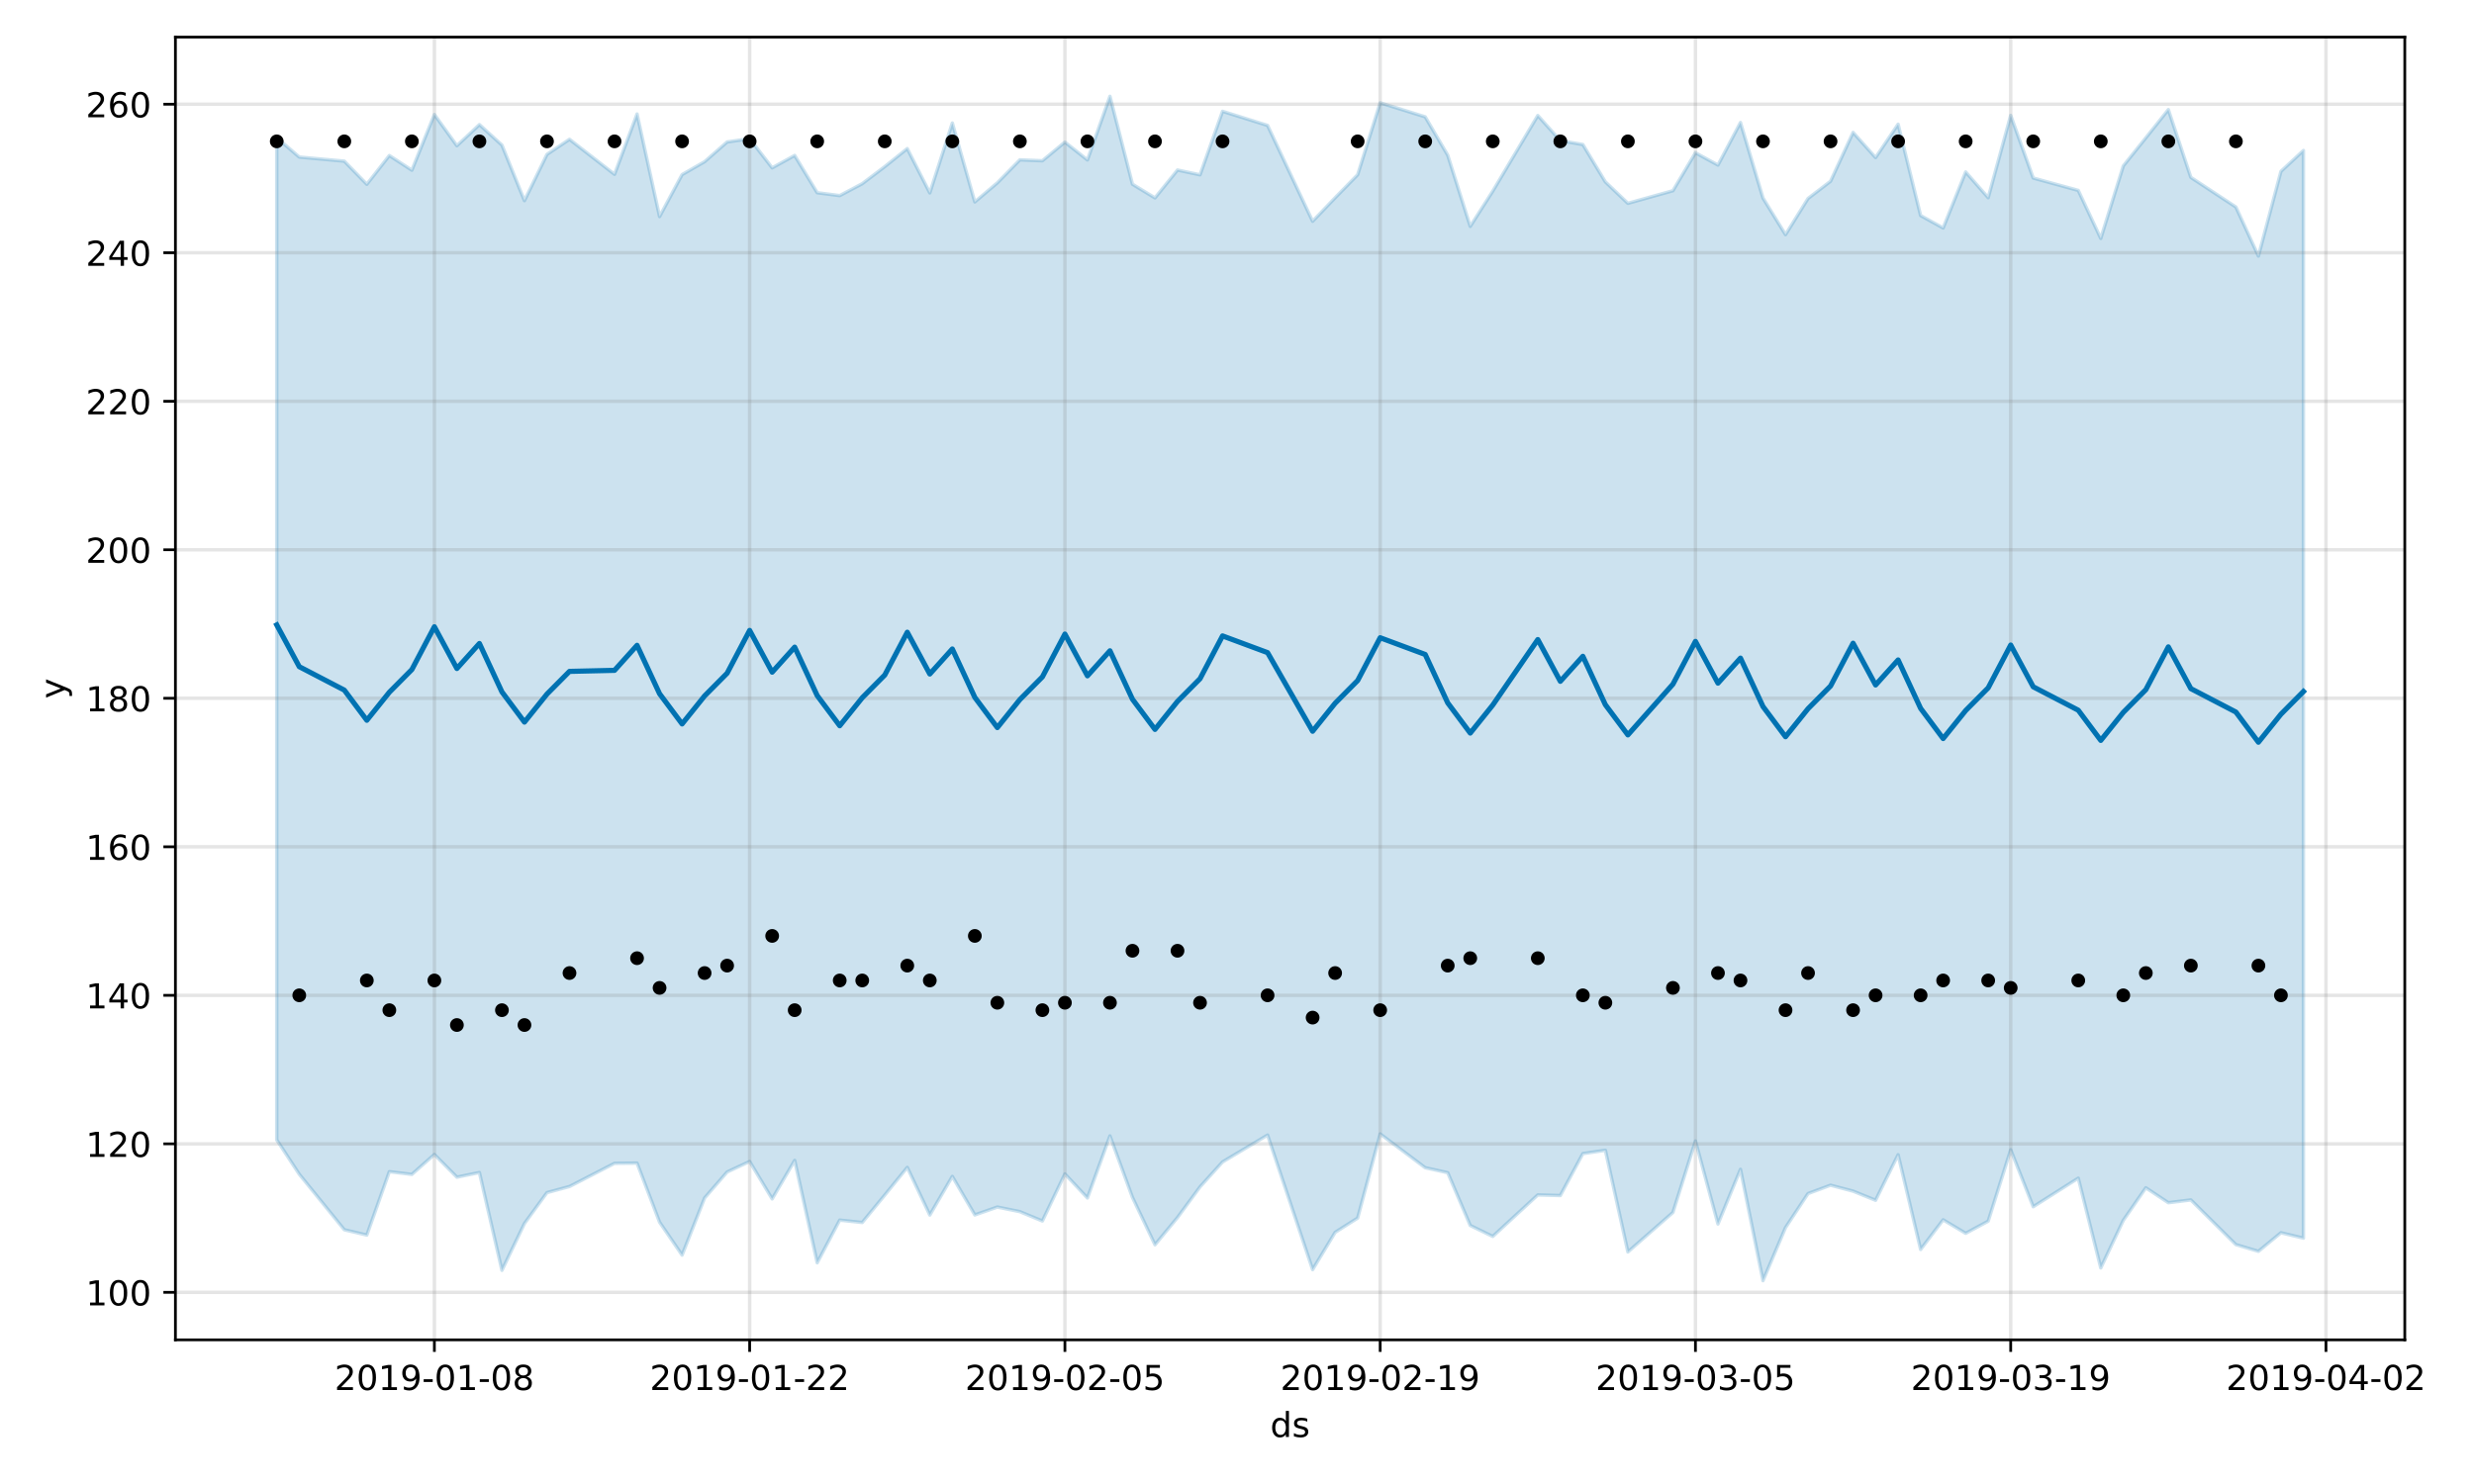<?xml version="1.0" encoding="utf-8" standalone="no"?>
<!DOCTYPE svg PUBLIC "-//W3C//DTD SVG 1.1//EN"
  "http://www.w3.org/Graphics/SVG/1.1/DTD/svg11.dtd">
<!-- Created with matplotlib (https://matplotlib.org/) -->
<svg height="432pt" version="1.1" viewBox="0 0 720 432" width="720pt" xmlns="http://www.w3.org/2000/svg" xmlns:xlink="http://www.w3.org/1999/xlink">
 <defs>
  <style type="text/css">
*{stroke-linecap:butt;stroke-linejoin:round;}
  </style>
 </defs>
 <g id="figure_1">
  <g id="patch_1">
   <path d="M 0 432 
L 720 432 
L 720 0 
L 0 0 
z
" style="fill:#ffffff;"/>
  </g>
  <g id="axes_1">
   <g id="patch_2">
    <path d="M 51.05 390.04 
L 699.857 390.04 
L 699.857 10.8 
L 51.05 10.8 
z
" style="fill:#ffffff;"/>
   </g>
   <g id="PolyCollection_1">
    <defs>
     <path d="M 80.541 -391.913 
L 80.541 -100.176 
L 87.095 -90.18 
L 100.202 -74.009 
L 106.756 -72.468 
L 113.309 -90.923 
L 119.863 -90.125 
L 126.417 -95.931 
L 132.97 -89.319 
L 139.524 -90.667 
L 146.077 -62.199 
L 152.631 -75.826 
L 159.185 -84.826 
L 165.738 -86.598 
L 178.845 -93.352 
L 185.399 -93.408 
L 191.953 -76.217 
L 198.506 -66.633 
L 205.06 -83.261 
L 211.613 -90.824 
L 218.167 -93.885 
L 224.721 -82.991 
L 231.274 -94.194 
L 237.828 -64.394 
L 244.381 -76.818 
L 250.935 -76.122 
L 257.489 -84.104 
L 264.042 -92.16 
L 270.596 -78.292 
L 277.15 -89.539 
L 283.703 -78.322 
L 290.257 -80.623 
L 296.81 -79.276 
L 303.364 -76.561 
L 309.918 -90.271 
L 316.471 -83.269 
L 323.025 -101.333 
L 329.578 -83.417 
L 336.132 -69.638 
L 342.686 -77.572 
L 349.239 -86.496 
L 355.793 -93.75 
L 368.9 -101.573 
L 382.007 -62.406 
L 388.561 -73.255 
L 395.114 -77.415 
L 401.668 -101.909 
L 414.775 -92.069 
L 421.329 -90.62 
L 427.883 -75.253 
L 434.436 -72.068 
L 447.543 -84.149 
L 454.097 -83.971 
L 460.651 -96.179 
L 467.204 -97.141 
L 473.758 -67.551 
L 486.865 -79.047 
L 493.419 -99.863 
L 499.972 -75.687 
L 506.526 -91.603 
L 513.079 -59.198 
L 519.633 -74.639 
L 526.187 -84.548 
L 532.74 -86.979 
L 539.294 -85.254 
L 545.847 -82.593 
L 552.401 -95.853 
L 558.955 -68.269 
L 565.508 -76.907 
L 572.062 -72.975 
L 578.616 -76.512 
L 585.169 -97.302 
L 591.723 -80.707 
L 604.83 -89.029 
L 611.384 -62.906 
L 617.937 -76.738 
L 624.491 -86.23 
L 631.044 -81.883 
L 637.598 -82.696 
L 650.705 -69.686 
L 657.259 -67.731 
L 663.812 -73.137 
L 670.366 -71.574 
L 670.366 -388.197 
L 670.366 -388.197 
L 663.812 -382.11 
L 657.259 -357.46 
L 650.705 -371.738 
L 637.598 -380.367 
L 631.044 -400.091 
L 624.491 -391.871 
L 617.937 -383.703 
L 611.384 -362.588 
L 604.83 -376.578 
L 591.723 -380.179 
L 585.169 -398.406 
L 578.616 -374.45 
L 572.062 -381.944 
L 565.508 -365.641 
L 558.955 -369.256 
L 552.401 -395.846 
L 545.847 -386.133 
L 539.294 -393.456 
L 532.74 -379.237 
L 526.187 -374.222 
L 519.633 -363.694 
L 513.079 -374.347 
L 506.526 -396.335 
L 499.972 -383.954 
L 493.419 -387.528 
L 486.865 -376.485 
L 473.758 -372.816 
L 467.204 -379.057 
L 460.651 -389.932 
L 454.097 -391.061 
L 447.543 -398.374 
L 434.436 -376.366 
L 427.883 -366.101 
L 421.329 -386.829 
L 414.775 -397.996 
L 401.668 -402.074 
L 395.114 -381.137 
L 388.561 -374.43 
L 382.007 -367.593 
L 368.9 -395.496 
L 355.793 -399.598 
L 349.239 -381.112 
L 342.686 -382.506 
L 336.132 -374.391 
L 329.578 -378.381 
L 323.025 -403.962 
L 316.471 -385.441 
L 309.918 -390.635 
L 303.364 -385.205 
L 296.81 -385.473 
L 290.257 -378.782 
L 283.703 -373.218 
L 277.15 -396.191 
L 270.596 -375.843 
L 264.042 -388.746 
L 257.489 -383.496 
L 250.935 -378.53 
L 244.381 -375.061 
L 237.828 -375.902 
L 231.274 -386.749 
L 224.721 -383.141 
L 218.167 -391.629 
L 211.613 -390.679 
L 205.06 -384.934 
L 198.506 -381.174 
L 191.953 -368.954 
L 185.399 -398.809 
L 178.845 -381.256 
L 165.738 -391.444 
L 159.185 -387.061 
L 152.631 -373.594 
L 146.077 -389.77 
L 139.524 -395.72 
L 132.97 -389.581 
L 126.417 -398.666 
L 119.863 -382.458 
L 113.309 -386.724 
L 106.756 -378.357 
L 100.202 -385.094 
L 87.095 -386.281 
L 80.541 -391.913 
z
" id="mc082bbd4a1" style="stroke:#0072b2;stroke-opacity:0.2;"/>
    </defs>
    <g clip-path="url(#ped1a4a057a)">
     <use style="fill:#0072b2;fill-opacity:0.2;stroke:#0072b2;stroke-opacity:0.2;" x="0" xlink:href="#mc082bbd4a1" y="432"/>
    </g>
   </g>
   <g id="matplotlib.axis_1">
    <g id="xtick_1">
     <g id="line2d_1">
      <path clip-path="url(#ped1a4a057a)" d="M 126.417 390.04 
L 126.417 10.8 
" style="fill:none;stroke:#808080;stroke-linecap:square;stroke-opacity:0.2;"/>
     </g>
     <g id="line2d_2">
      <defs>
       <path d="M 0 0 
L 0 3.5 
" id="m323b133dad" style="stroke:#000000;stroke-width:0.8;"/>
      </defs>
      <g>
       <use style="stroke:#000000;stroke-width:0.8;" x="126.417" xlink:href="#m323b133dad" y="390.04"/>
      </g>
     </g>
     <g id="text_1">
      <!-- 2019-01-08 -->
      <defs>
       <path d="M 19.188 8.297 
L 53.609 8.297 
L 53.609 0 
L 7.328 0 
L 7.328 8.297 
Q 12.938 14.109 22.625 23.891 
Q 32.328 33.688 34.812 36.531 
Q 39.547 41.844 41.422 45.531 
Q 43.312 49.219 43.312 52.781 
Q 43.312 58.594 39.234 62.25 
Q 35.156 65.922 28.609 65.922 
Q 23.969 65.922 18.812 64.312 
Q 13.672 62.703 7.812 59.422 
L 7.812 69.391 
Q 13.766 71.781 18.938 73 
Q 24.125 74.219 28.422 74.219 
Q 39.75 74.219 46.484 68.547 
Q 53.219 62.891 53.219 53.422 
Q 53.219 48.922 51.531 44.891 
Q 49.859 40.875 45.406 35.406 
Q 44.188 33.984 37.641 27.219 
Q 31.109 20.453 19.188 8.297 
z
" id="DejaVuSans-50"/>
       <path d="M 31.781 66.406 
Q 24.172 66.406 20.328 58.906 
Q 16.5 51.422 16.5 36.375 
Q 16.5 21.391 20.328 13.891 
Q 24.172 6.391 31.781 6.391 
Q 39.453 6.391 43.281 13.891 
Q 47.125 21.391 47.125 36.375 
Q 47.125 51.422 43.281 58.906 
Q 39.453 66.406 31.781 66.406 
z
M 31.781 74.219 
Q 44.047 74.219 50.516 64.516 
Q 56.984 54.828 56.984 36.375 
Q 56.984 17.969 50.516 8.266 
Q 44.047 -1.422 31.781 -1.422 
Q 19.531 -1.422 13.062 8.266 
Q 6.594 17.969 6.594 36.375 
Q 6.594 54.828 13.062 64.516 
Q 19.531 74.219 31.781 74.219 
z
" id="DejaVuSans-48"/>
       <path d="M 12.406 8.297 
L 28.516 8.297 
L 28.516 63.922 
L 10.984 60.406 
L 10.984 69.391 
L 28.422 72.906 
L 38.281 72.906 
L 38.281 8.297 
L 54.391 8.297 
L 54.391 0 
L 12.406 0 
z
" id="DejaVuSans-49"/>
       <path d="M 10.984 1.516 
L 10.984 10.5 
Q 14.703 8.734 18.5 7.812 
Q 22.312 6.891 25.984 6.891 
Q 35.75 6.891 40.891 13.453 
Q 46.047 20.016 46.781 33.406 
Q 43.953 29.203 39.594 26.953 
Q 35.25 24.703 29.984 24.703 
Q 19.047 24.703 12.672 31.312 
Q 6.297 37.938 6.297 49.422 
Q 6.297 60.641 12.938 67.422 
Q 19.578 74.219 30.609 74.219 
Q 43.266 74.219 49.922 64.516 
Q 56.594 54.828 56.594 36.375 
Q 56.594 19.141 48.406 8.859 
Q 40.234 -1.422 26.422 -1.422 
Q 22.703 -1.422 18.891 -0.688 
Q 15.094 0.047 10.984 1.516 
z
M 30.609 32.422 
Q 37.25 32.422 41.125 36.953 
Q 45.016 41.5 45.016 49.422 
Q 45.016 57.281 41.125 61.844 
Q 37.25 66.406 30.609 66.406 
Q 23.969 66.406 20.094 61.844 
Q 16.219 57.281 16.219 49.422 
Q 16.219 41.5 20.094 36.953 
Q 23.969 32.422 30.609 32.422 
z
" id="DejaVuSans-57"/>
       <path d="M 4.891 31.391 
L 31.203 31.391 
L 31.203 23.391 
L 4.891 23.391 
z
" id="DejaVuSans-45"/>
       <path d="M 31.781 34.625 
Q 24.75 34.625 20.719 30.859 
Q 16.703 27.094 16.703 20.516 
Q 16.703 13.922 20.719 10.156 
Q 24.75 6.391 31.781 6.391 
Q 38.812 6.391 42.859 10.172 
Q 46.922 13.969 46.922 20.516 
Q 46.922 27.094 42.891 30.859 
Q 38.875 34.625 31.781 34.625 
z
M 21.922 38.812 
Q 15.578 40.375 12.031 44.719 
Q 8.5 49.078 8.5 55.328 
Q 8.5 64.062 14.719 69.141 
Q 20.953 74.219 31.781 74.219 
Q 42.672 74.219 48.875 69.141 
Q 55.078 64.062 55.078 55.328 
Q 55.078 49.078 51.531 44.719 
Q 48 40.375 41.703 38.812 
Q 48.828 37.156 52.797 32.312 
Q 56.781 27.484 56.781 20.516 
Q 56.781 9.906 50.312 4.234 
Q 43.844 -1.422 31.781 -1.422 
Q 19.734 -1.422 13.25 4.234 
Q 6.781 9.906 6.781 20.516 
Q 6.781 27.484 10.781 32.312 
Q 14.797 37.156 21.922 38.812 
z
M 18.312 54.391 
Q 18.312 48.734 21.844 45.562 
Q 25.391 42.391 31.781 42.391 
Q 38.141 42.391 41.719 45.562 
Q 45.312 48.734 45.312 54.391 
Q 45.312 60.062 41.719 63.234 
Q 38.141 66.406 31.781 66.406 
Q 25.391 66.406 21.844 63.234 
Q 18.312 60.062 18.312 54.391 
z
" id="DejaVuSans-56"/>
      </defs>
      <g transform="translate(97.359 404.638)scale(0.1 -0.1)">
       <use xlink:href="#DejaVuSans-50"/>
       <use x="63.623" xlink:href="#DejaVuSans-48"/>
       <use x="127.246" xlink:href="#DejaVuSans-49"/>
       <use x="190.869" xlink:href="#DejaVuSans-57"/>
       <use x="254.492" xlink:href="#DejaVuSans-45"/>
       <use x="290.576" xlink:href="#DejaVuSans-48"/>
       <use x="354.199" xlink:href="#DejaVuSans-49"/>
       <use x="417.822" xlink:href="#DejaVuSans-45"/>
       <use x="453.906" xlink:href="#DejaVuSans-48"/>
       <use x="517.529" xlink:href="#DejaVuSans-56"/>
      </g>
     </g>
    </g>
    <g id="xtick_2">
     <g id="line2d_3">
      <path clip-path="url(#ped1a4a057a)" d="M 218.167 390.04 
L 218.167 10.8 
" style="fill:none;stroke:#808080;stroke-linecap:square;stroke-opacity:0.2;"/>
     </g>
     <g id="line2d_4">
      <g>
       <use style="stroke:#000000;stroke-width:0.8;" x="218.167" xlink:href="#m323b133dad" y="390.04"/>
      </g>
     </g>
     <g id="text_2">
      <!-- 2019-01-22 -->
      <g transform="translate(189.109 404.638)scale(0.1 -0.1)">
       <use xlink:href="#DejaVuSans-50"/>
       <use x="63.623" xlink:href="#DejaVuSans-48"/>
       <use x="127.246" xlink:href="#DejaVuSans-49"/>
       <use x="190.869" xlink:href="#DejaVuSans-57"/>
       <use x="254.492" xlink:href="#DejaVuSans-45"/>
       <use x="290.576" xlink:href="#DejaVuSans-48"/>
       <use x="354.199" xlink:href="#DejaVuSans-49"/>
       <use x="417.822" xlink:href="#DejaVuSans-45"/>
       <use x="453.906" xlink:href="#DejaVuSans-50"/>
       <use x="517.529" xlink:href="#DejaVuSans-50"/>
      </g>
     </g>
    </g>
    <g id="xtick_3">
     <g id="line2d_5">
      <path clip-path="url(#ped1a4a057a)" d="M 309.918 390.04 
L 309.918 10.8 
" style="fill:none;stroke:#808080;stroke-linecap:square;stroke-opacity:0.2;"/>
     </g>
     <g id="line2d_6">
      <g>
       <use style="stroke:#000000;stroke-width:0.8;" x="309.918" xlink:href="#m323b133dad" y="390.04"/>
      </g>
     </g>
     <g id="text_3">
      <!-- 2019-02-05 -->
      <defs>
       <path d="M 10.797 72.906 
L 49.516 72.906 
L 49.516 64.594 
L 19.828 64.594 
L 19.828 46.734 
Q 21.969 47.469 24.109 47.828 
Q 26.266 48.188 28.422 48.188 
Q 40.625 48.188 47.75 41.5 
Q 54.891 34.812 54.891 23.391 
Q 54.891 11.625 47.562 5.094 
Q 40.234 -1.422 26.906 -1.422 
Q 22.312 -1.422 17.547 -0.641 
Q 12.797 0.141 7.719 1.703 
L 7.719 11.625 
Q 12.109 9.234 16.797 8.062 
Q 21.484 6.891 26.703 6.891 
Q 35.156 6.891 40.078 11.328 
Q 45.016 15.766 45.016 23.391 
Q 45.016 31 40.078 35.438 
Q 35.156 39.891 26.703 39.891 
Q 22.75 39.891 18.812 39.016 
Q 14.891 38.141 10.797 36.281 
z
" id="DejaVuSans-53"/>
      </defs>
      <g transform="translate(280.86 404.638)scale(0.1 -0.1)">
       <use xlink:href="#DejaVuSans-50"/>
       <use x="63.623" xlink:href="#DejaVuSans-48"/>
       <use x="127.246" xlink:href="#DejaVuSans-49"/>
       <use x="190.869" xlink:href="#DejaVuSans-57"/>
       <use x="254.492" xlink:href="#DejaVuSans-45"/>
       <use x="290.576" xlink:href="#DejaVuSans-48"/>
       <use x="354.199" xlink:href="#DejaVuSans-50"/>
       <use x="417.822" xlink:href="#DejaVuSans-45"/>
       <use x="453.906" xlink:href="#DejaVuSans-48"/>
       <use x="517.529" xlink:href="#DejaVuSans-53"/>
      </g>
     </g>
    </g>
    <g id="xtick_4">
     <g id="line2d_7">
      <path clip-path="url(#ped1a4a057a)" d="M 401.668 390.04 
L 401.668 10.8 
" style="fill:none;stroke:#808080;stroke-linecap:square;stroke-opacity:0.2;"/>
     </g>
     <g id="line2d_8">
      <g>
       <use style="stroke:#000000;stroke-width:0.8;" x="401.668" xlink:href="#m323b133dad" y="390.04"/>
      </g>
     </g>
     <g id="text_4">
      <!-- 2019-02-19 -->
      <g transform="translate(372.61 404.638)scale(0.1 -0.1)">
       <use xlink:href="#DejaVuSans-50"/>
       <use x="63.623" xlink:href="#DejaVuSans-48"/>
       <use x="127.246" xlink:href="#DejaVuSans-49"/>
       <use x="190.869" xlink:href="#DejaVuSans-57"/>
       <use x="254.492" xlink:href="#DejaVuSans-45"/>
       <use x="290.576" xlink:href="#DejaVuSans-48"/>
       <use x="354.199" xlink:href="#DejaVuSans-50"/>
       <use x="417.822" xlink:href="#DejaVuSans-45"/>
       <use x="453.906" xlink:href="#DejaVuSans-49"/>
       <use x="517.529" xlink:href="#DejaVuSans-57"/>
      </g>
     </g>
    </g>
    <g id="xtick_5">
     <g id="line2d_9">
      <path clip-path="url(#ped1a4a057a)" d="M 493.419 390.04 
L 493.419 10.8 
" style="fill:none;stroke:#808080;stroke-linecap:square;stroke-opacity:0.2;"/>
     </g>
     <g id="line2d_10">
      <g>
       <use style="stroke:#000000;stroke-width:0.8;" x="493.419" xlink:href="#m323b133dad" y="390.04"/>
      </g>
     </g>
     <g id="text_5">
      <!-- 2019-03-05 -->
      <defs>
       <path d="M 40.578 39.312 
Q 47.656 37.797 51.625 33 
Q 55.609 28.219 55.609 21.188 
Q 55.609 10.406 48.188 4.484 
Q 40.766 -1.422 27.094 -1.422 
Q 22.516 -1.422 17.656 -0.516 
Q 12.797 0.391 7.625 2.203 
L 7.625 11.719 
Q 11.719 9.328 16.594 8.109 
Q 21.484 6.891 26.812 6.891 
Q 36.078 6.891 40.938 10.547 
Q 45.797 14.203 45.797 21.188 
Q 45.797 27.641 41.281 31.266 
Q 36.766 34.906 28.719 34.906 
L 20.219 34.906 
L 20.219 43.016 
L 29.109 43.016 
Q 36.375 43.016 40.234 45.922 
Q 44.094 48.828 44.094 54.297 
Q 44.094 59.906 40.109 62.906 
Q 36.141 65.922 28.719 65.922 
Q 24.656 65.922 20.016 65.031 
Q 15.375 64.156 9.812 62.312 
L 9.812 71.094 
Q 15.438 72.656 20.344 73.438 
Q 25.25 74.219 29.594 74.219 
Q 40.828 74.219 47.359 69.109 
Q 53.906 64.016 53.906 55.328 
Q 53.906 49.266 50.438 45.094 
Q 46.969 40.922 40.578 39.312 
z
" id="DejaVuSans-51"/>
      </defs>
      <g transform="translate(464.361 404.638)scale(0.1 -0.1)">
       <use xlink:href="#DejaVuSans-50"/>
       <use x="63.623" xlink:href="#DejaVuSans-48"/>
       <use x="127.246" xlink:href="#DejaVuSans-49"/>
       <use x="190.869" xlink:href="#DejaVuSans-57"/>
       <use x="254.492" xlink:href="#DejaVuSans-45"/>
       <use x="290.576" xlink:href="#DejaVuSans-48"/>
       <use x="354.199" xlink:href="#DejaVuSans-51"/>
       <use x="417.822" xlink:href="#DejaVuSans-45"/>
       <use x="453.906" xlink:href="#DejaVuSans-48"/>
       <use x="517.529" xlink:href="#DejaVuSans-53"/>
      </g>
     </g>
    </g>
    <g id="xtick_6">
     <g id="line2d_11">
      <path clip-path="url(#ped1a4a057a)" d="M 585.169 390.04 
L 585.169 10.8 
" style="fill:none;stroke:#808080;stroke-linecap:square;stroke-opacity:0.2;"/>
     </g>
     <g id="line2d_12">
      <g>
       <use style="stroke:#000000;stroke-width:0.8;" x="585.169" xlink:href="#m323b133dad" y="390.04"/>
      </g>
     </g>
     <g id="text_6">
      <!-- 2019-03-19 -->
      <g transform="translate(556.111 404.638)scale(0.1 -0.1)">
       <use xlink:href="#DejaVuSans-50"/>
       <use x="63.623" xlink:href="#DejaVuSans-48"/>
       <use x="127.246" xlink:href="#DejaVuSans-49"/>
       <use x="190.869" xlink:href="#DejaVuSans-57"/>
       <use x="254.492" xlink:href="#DejaVuSans-45"/>
       <use x="290.576" xlink:href="#DejaVuSans-48"/>
       <use x="354.199" xlink:href="#DejaVuSans-51"/>
       <use x="417.822" xlink:href="#DejaVuSans-45"/>
       <use x="453.906" xlink:href="#DejaVuSans-49"/>
       <use x="517.529" xlink:href="#DejaVuSans-57"/>
      </g>
     </g>
    </g>
    <g id="xtick_7">
     <g id="line2d_13">
      <path clip-path="url(#ped1a4a057a)" d="M 676.92 390.04 
L 676.92 10.8 
" style="fill:none;stroke:#808080;stroke-linecap:square;stroke-opacity:0.2;"/>
     </g>
     <g id="line2d_14">
      <g>
       <use style="stroke:#000000;stroke-width:0.8;" x="676.92" xlink:href="#m323b133dad" y="390.04"/>
      </g>
     </g>
     <g id="text_7">
      <!-- 2019-04-02 -->
      <defs>
       <path d="M 37.797 64.312 
L 12.891 25.391 
L 37.797 25.391 
z
M 35.203 72.906 
L 47.609 72.906 
L 47.609 25.391 
L 58.016 25.391 
L 58.016 17.188 
L 47.609 17.188 
L 47.609 0 
L 37.797 0 
L 37.797 17.188 
L 4.891 17.188 
L 4.891 26.703 
z
" id="DejaVuSans-52"/>
      </defs>
      <g transform="translate(647.862 404.638)scale(0.1 -0.1)">
       <use xlink:href="#DejaVuSans-50"/>
       <use x="63.623" xlink:href="#DejaVuSans-48"/>
       <use x="127.246" xlink:href="#DejaVuSans-49"/>
       <use x="190.869" xlink:href="#DejaVuSans-57"/>
       <use x="254.492" xlink:href="#DejaVuSans-45"/>
       <use x="290.576" xlink:href="#DejaVuSans-48"/>
       <use x="354.199" xlink:href="#DejaVuSans-52"/>
       <use x="417.822" xlink:href="#DejaVuSans-45"/>
       <use x="453.906" xlink:href="#DejaVuSans-48"/>
       <use x="517.529" xlink:href="#DejaVuSans-50"/>
      </g>
     </g>
    </g>
    <g id="text_8">
     <!-- ds -->
     <defs>
      <path d="M 45.406 46.391 
L 45.406 75.984 
L 54.391 75.984 
L 54.391 0 
L 45.406 0 
L 45.406 8.203 
Q 42.578 3.328 38.25 0.953 
Q 33.938 -1.422 27.875 -1.422 
Q 17.969 -1.422 11.734 6.484 
Q 5.516 14.406 5.516 27.297 
Q 5.516 40.188 11.734 48.094 
Q 17.969 56 27.875 56 
Q 33.938 56 38.25 53.625 
Q 42.578 51.266 45.406 46.391 
z
M 14.797 27.297 
Q 14.797 17.391 18.875 11.75 
Q 22.953 6.109 30.078 6.109 
Q 37.203 6.109 41.297 11.75 
Q 45.406 17.391 45.406 27.297 
Q 45.406 37.203 41.297 42.844 
Q 37.203 48.484 30.078 48.484 
Q 22.953 48.484 18.875 42.844 
Q 14.797 37.203 14.797 27.297 
z
" id="DejaVuSans-100"/>
      <path d="M 44.281 53.078 
L 44.281 44.578 
Q 40.484 46.531 36.375 47.5 
Q 32.281 48.484 27.875 48.484 
Q 21.188 48.484 17.844 46.438 
Q 14.5 44.391 14.5 40.281 
Q 14.5 37.156 16.891 35.375 
Q 19.281 33.594 26.516 31.984 
L 29.594 31.297 
Q 39.156 29.25 43.188 25.516 
Q 47.219 21.781 47.219 15.094 
Q 47.219 7.469 41.188 3.016 
Q 35.156 -1.422 24.609 -1.422 
Q 20.219 -1.422 15.453 -0.562 
Q 10.688 0.297 5.422 2 
L 5.422 11.281 
Q 10.406 8.688 15.234 7.391 
Q 20.062 6.109 24.812 6.109 
Q 31.156 6.109 34.562 8.281 
Q 37.984 10.453 37.984 14.406 
Q 37.984 18.062 35.516 20.016 
Q 33.062 21.969 24.703 23.781 
L 21.578 24.516 
Q 13.234 26.266 9.516 29.906 
Q 5.812 33.547 5.812 39.891 
Q 5.812 47.609 11.281 51.797 
Q 16.75 56 26.812 56 
Q 31.781 56 36.172 55.266 
Q 40.578 54.547 44.281 53.078 
z
" id="DejaVuSans-115"/>
     </defs>
     <g transform="translate(369.675 418.317)scale(0.1 -0.1)">
      <use xlink:href="#DejaVuSans-100"/>
      <use x="63.477" xlink:href="#DejaVuSans-115"/>
     </g>
    </g>
   </g>
   <g id="matplotlib.axis_2">
    <g id="ytick_1">
     <g id="line2d_15">
      <path clip-path="url(#ped1a4a057a)" d="M 51.05 376.209 
L 699.857 376.209 
" style="fill:none;stroke:#808080;stroke-linecap:square;stroke-opacity:0.2;"/>
     </g>
     <g id="line2d_16">
      <defs>
       <path d="M 0 0 
L -3.5 0 
" id="mda1dddee9c" style="stroke:#000000;stroke-width:0.8;"/>
      </defs>
      <g>
       <use style="stroke:#000000;stroke-width:0.8;" x="51.05" xlink:href="#mda1dddee9c" y="376.209"/>
      </g>
     </g>
     <g id="text_9">
      <!-- 100 -->
      <g transform="translate(24.962 380.008)scale(0.1 -0.1)">
       <use xlink:href="#DejaVuSans-49"/>
       <use x="63.623" xlink:href="#DejaVuSans-48"/>
       <use x="127.246" xlink:href="#DejaVuSans-48"/>
      </g>
     </g>
    </g>
    <g id="ytick_2">
     <g id="line2d_17">
      <path clip-path="url(#ped1a4a057a)" d="M 51.05 332.976 
L 699.857 332.976 
" style="fill:none;stroke:#808080;stroke-linecap:square;stroke-opacity:0.2;"/>
     </g>
     <g id="line2d_18">
      <g>
       <use style="stroke:#000000;stroke-width:0.8;" x="51.05" xlink:href="#mda1dddee9c" y="332.976"/>
      </g>
     </g>
     <g id="text_10">
      <!-- 120 -->
      <g transform="translate(24.962 336.775)scale(0.1 -0.1)">
       <use xlink:href="#DejaVuSans-49"/>
       <use x="63.623" xlink:href="#DejaVuSans-50"/>
       <use x="127.246" xlink:href="#DejaVuSans-48"/>
      </g>
     </g>
    </g>
    <g id="ytick_3">
     <g id="line2d_19">
      <path clip-path="url(#ped1a4a057a)" d="M 51.05 289.742 
L 699.857 289.742 
" style="fill:none;stroke:#808080;stroke-linecap:square;stroke-opacity:0.2;"/>
     </g>
     <g id="line2d_20">
      <g>
       <use style="stroke:#000000;stroke-width:0.8;" x="51.05" xlink:href="#mda1dddee9c" y="289.742"/>
      </g>
     </g>
     <g id="text_11">
      <!-- 140 -->
      <g transform="translate(24.962 293.541)scale(0.1 -0.1)">
       <use xlink:href="#DejaVuSans-49"/>
       <use x="63.623" xlink:href="#DejaVuSans-52"/>
       <use x="127.246" xlink:href="#DejaVuSans-48"/>
      </g>
     </g>
    </g>
    <g id="ytick_4">
     <g id="line2d_21">
      <path clip-path="url(#ped1a4a057a)" d="M 51.05 246.509 
L 699.857 246.509 
" style="fill:none;stroke:#808080;stroke-linecap:square;stroke-opacity:0.2;"/>
     </g>
     <g id="line2d_22">
      <g>
       <use style="stroke:#000000;stroke-width:0.8;" x="51.05" xlink:href="#mda1dddee9c" y="246.509"/>
      </g>
     </g>
     <g id="text_12">
      <!-- 160 -->
      <defs>
       <path d="M 33.016 40.375 
Q 26.375 40.375 22.484 35.828 
Q 18.609 31.297 18.609 23.391 
Q 18.609 15.531 22.484 10.953 
Q 26.375 6.391 33.016 6.391 
Q 39.656 6.391 43.531 10.953 
Q 47.406 15.531 47.406 23.391 
Q 47.406 31.297 43.531 35.828 
Q 39.656 40.375 33.016 40.375 
z
M 52.594 71.297 
L 52.594 62.312 
Q 48.875 64.062 45.094 64.984 
Q 41.312 65.922 37.594 65.922 
Q 27.828 65.922 22.672 59.328 
Q 17.531 52.734 16.797 39.406 
Q 19.672 43.656 24.016 45.922 
Q 28.375 48.188 33.594 48.188 
Q 44.578 48.188 50.953 41.516 
Q 57.328 34.859 57.328 23.391 
Q 57.328 12.156 50.688 5.359 
Q 44.047 -1.422 33.016 -1.422 
Q 20.359 -1.422 13.672 8.266 
Q 6.984 17.969 6.984 36.375 
Q 6.984 53.656 15.188 63.938 
Q 23.391 74.219 37.203 74.219 
Q 40.922 74.219 44.703 73.484 
Q 48.484 72.75 52.594 71.297 
z
" id="DejaVuSans-54"/>
      </defs>
      <g transform="translate(24.962 250.308)scale(0.1 -0.1)">
       <use xlink:href="#DejaVuSans-49"/>
       <use x="63.623" xlink:href="#DejaVuSans-54"/>
       <use x="127.246" xlink:href="#DejaVuSans-48"/>
      </g>
     </g>
    </g>
    <g id="ytick_5">
     <g id="line2d_23">
      <path clip-path="url(#ped1a4a057a)" d="M 51.05 203.275 
L 699.857 203.275 
" style="fill:none;stroke:#808080;stroke-linecap:square;stroke-opacity:0.2;"/>
     </g>
     <g id="line2d_24">
      <g>
       <use style="stroke:#000000;stroke-width:0.8;" x="51.05" xlink:href="#mda1dddee9c" y="203.275"/>
      </g>
     </g>
     <g id="text_13">
      <!-- 180 -->
      <g transform="translate(24.962 207.074)scale(0.1 -0.1)">
       <use xlink:href="#DejaVuSans-49"/>
       <use x="63.623" xlink:href="#DejaVuSans-56"/>
       <use x="127.246" xlink:href="#DejaVuSans-48"/>
      </g>
     </g>
    </g>
    <g id="ytick_6">
     <g id="line2d_25">
      <path clip-path="url(#ped1a4a057a)" d="M 51.05 160.042 
L 699.857 160.042 
" style="fill:none;stroke:#808080;stroke-linecap:square;stroke-opacity:0.2;"/>
     </g>
     <g id="line2d_26">
      <g>
       <use style="stroke:#000000;stroke-width:0.8;" x="51.05" xlink:href="#mda1dddee9c" y="160.042"/>
      </g>
     </g>
     <g id="text_14">
      <!-- 200 -->
      <g transform="translate(24.962 163.841)scale(0.1 -0.1)">
       <use xlink:href="#DejaVuSans-50"/>
       <use x="63.623" xlink:href="#DejaVuSans-48"/>
       <use x="127.246" xlink:href="#DejaVuSans-48"/>
      </g>
     </g>
    </g>
    <g id="ytick_7">
     <g id="line2d_27">
      <path clip-path="url(#ped1a4a057a)" d="M 51.05 116.808 
L 699.857 116.808 
" style="fill:none;stroke:#808080;stroke-linecap:square;stroke-opacity:0.2;"/>
     </g>
     <g id="line2d_28">
      <g>
       <use style="stroke:#000000;stroke-width:0.8;" x="51.05" xlink:href="#mda1dddee9c" y="116.808"/>
      </g>
     </g>
     <g id="text_15">
      <!-- 220 -->
      <g transform="translate(24.962 120.608)scale(0.1 -0.1)">
       <use xlink:href="#DejaVuSans-50"/>
       <use x="63.623" xlink:href="#DejaVuSans-50"/>
       <use x="127.246" xlink:href="#DejaVuSans-48"/>
      </g>
     </g>
    </g>
    <g id="ytick_8">
     <g id="line2d_29">
      <path clip-path="url(#ped1a4a057a)" d="M 51.05 73.575 
L 699.857 73.575 
" style="fill:none;stroke:#808080;stroke-linecap:square;stroke-opacity:0.2;"/>
     </g>
     <g id="line2d_30">
      <g>
       <use style="stroke:#000000;stroke-width:0.8;" x="51.05" xlink:href="#mda1dddee9c" y="73.575"/>
      </g>
     </g>
     <g id="text_16">
      <!-- 240 -->
      <g transform="translate(24.962 77.374)scale(0.1 -0.1)">
       <use xlink:href="#DejaVuSans-50"/>
       <use x="63.623" xlink:href="#DejaVuSans-52"/>
       <use x="127.246" xlink:href="#DejaVuSans-48"/>
      </g>
     </g>
    </g>
    <g id="ytick_9">
     <g id="line2d_31">
      <path clip-path="url(#ped1a4a057a)" d="M 51.05 30.341 
L 699.857 30.341 
" style="fill:none;stroke:#808080;stroke-linecap:square;stroke-opacity:0.2;"/>
     </g>
     <g id="line2d_32">
      <g>
       <use style="stroke:#000000;stroke-width:0.8;" x="51.05" xlink:href="#mda1dddee9c" y="30.341"/>
      </g>
     </g>
     <g id="text_17">
      <!-- 260 -->
      <g transform="translate(24.962 34.141)scale(0.1 -0.1)">
       <use xlink:href="#DejaVuSans-50"/>
       <use x="63.623" xlink:href="#DejaVuSans-54"/>
       <use x="127.246" xlink:href="#DejaVuSans-48"/>
      </g>
     </g>
    </g>
    <g id="text_18">
     <!-- y -->
     <defs>
      <path d="M 32.172 -5.078 
Q 28.375 -14.844 24.75 -17.812 
Q 21.141 -20.797 15.094 -20.797 
L 7.906 -20.797 
L 7.906 -13.281 
L 13.188 -13.281 
Q 16.891 -13.281 18.938 -11.516 
Q 21 -9.766 23.484 -3.219 
L 25.094 0.875 
L 2.984 54.688 
L 12.5 54.688 
L 29.594 11.922 
L 46.688 54.688 
L 56.203 54.688 
z
" id="DejaVuSans-121"/>
     </defs>
     <g transform="translate(18.883 203.379)rotate(-90)scale(0.1 -0.1)">
      <use xlink:href="#DejaVuSans-121"/>
     </g>
    </g>
   </g>
   <g id="line2d_33">
    <defs>
     <path d="M 0 1.5 
C 0.398 1.5 0.779 1.342 1.061 1.061 
C 1.342 0.779 1.5 0.398 1.5 0 
C 1.5 -0.398 1.342 -0.779 1.061 -1.061 
C 0.779 -1.342 0.398 -1.5 0 -1.5 
C -0.398 -1.5 -0.779 -1.342 -1.061 -1.061 
C -1.342 -0.779 -1.5 -0.398 -1.5 0 
C -1.5 0.398 -1.342 0.779 -1.061 1.061 
C -0.779 1.342 -0.398 1.5 0 1.5 
z
" id="m6c1cae6dd9" style="stroke:#000000;"/>
    </defs>
    <g clip-path="url(#ped1a4a057a)">
     <use style="stroke:#000000;" x="80.541" xlink:href="#m6c1cae6dd9" y="41.15"/>
     <use style="stroke:#000000;" x="87.095" xlink:href="#m6c1cae6dd9" y="289.742"/>
     <use style="stroke:#000000;" x="100.202" xlink:href="#m6c1cae6dd9" y="41.15"/>
     <use style="stroke:#000000;" x="106.756" xlink:href="#m6c1cae6dd9" y="285.419"/>
     <use style="stroke:#000000;" x="113.309" xlink:href="#m6c1cae6dd9" y="294.066"/>
     <use style="stroke:#000000;" x="119.863" xlink:href="#m6c1cae6dd9" y="41.15"/>
     <use style="stroke:#000000;" x="126.417" xlink:href="#m6c1cae6dd9" y="285.419"/>
     <use style="stroke:#000000;" x="132.97" xlink:href="#m6c1cae6dd9" y="298.389"/>
     <use style="stroke:#000000;" x="139.524" xlink:href="#m6c1cae6dd9" y="41.15"/>
     <use style="stroke:#000000;" x="146.077" xlink:href="#m6c1cae6dd9" y="294.066"/>
     <use style="stroke:#000000;" x="152.631" xlink:href="#m6c1cae6dd9" y="298.389"/>
     <use style="stroke:#000000;" x="159.185" xlink:href="#m6c1cae6dd9" y="41.15"/>
     <use style="stroke:#000000;" x="165.738" xlink:href="#m6c1cae6dd9" y="283.257"/>
     <use style="stroke:#000000;" x="178.845" xlink:href="#m6c1cae6dd9" y="41.15"/>
     <use style="stroke:#000000;" x="185.399" xlink:href="#m6c1cae6dd9" y="278.934"/>
     <use style="stroke:#000000;" x="191.953" xlink:href="#m6c1cae6dd9" y="287.58"/>
     <use style="stroke:#000000;" x="198.506" xlink:href="#m6c1cae6dd9" y="41.15"/>
     <use style="stroke:#000000;" x="205.06" xlink:href="#m6c1cae6dd9" y="283.257"/>
     <use style="stroke:#000000;" x="211.613" xlink:href="#m6c1cae6dd9" y="281.095"/>
     <use style="stroke:#000000;" x="218.167" xlink:href="#m6c1cae6dd9" y="41.15"/>
     <use style="stroke:#000000;" x="224.721" xlink:href="#m6c1cae6dd9" y="272.449"/>
     <use style="stroke:#000000;" x="231.274" xlink:href="#m6c1cae6dd9" y="294.066"/>
     <use style="stroke:#000000;" x="237.828" xlink:href="#m6c1cae6dd9" y="41.15"/>
     <use style="stroke:#000000;" x="244.381" xlink:href="#m6c1cae6dd9" y="285.419"/>
     <use style="stroke:#000000;" x="250.935" xlink:href="#m6c1cae6dd9" y="285.419"/>
     <use style="stroke:#000000;" x="257.489" xlink:href="#m6c1cae6dd9" y="41.15"/>
     <use style="stroke:#000000;" x="264.042" xlink:href="#m6c1cae6dd9" y="281.095"/>
     <use style="stroke:#000000;" x="270.596" xlink:href="#m6c1cae6dd9" y="285.419"/>
     <use style="stroke:#000000;" x="277.15" xlink:href="#m6c1cae6dd9" y="41.15"/>
     <use style="stroke:#000000;" x="283.703" xlink:href="#m6c1cae6dd9" y="272.449"/>
     <use style="stroke:#000000;" x="290.257" xlink:href="#m6c1cae6dd9" y="291.904"/>
     <use style="stroke:#000000;" x="296.81" xlink:href="#m6c1cae6dd9" y="41.15"/>
     <use style="stroke:#000000;" x="303.364" xlink:href="#m6c1cae6dd9" y="294.066"/>
     <use style="stroke:#000000;" x="309.918" xlink:href="#m6c1cae6dd9" y="291.904"/>
     <use style="stroke:#000000;" x="316.471" xlink:href="#m6c1cae6dd9" y="41.15"/>
     <use style="stroke:#000000;" x="323.025" xlink:href="#m6c1cae6dd9" y="291.904"/>
     <use style="stroke:#000000;" x="329.578" xlink:href="#m6c1cae6dd9" y="276.772"/>
     <use style="stroke:#000000;" x="336.132" xlink:href="#m6c1cae6dd9" y="41.15"/>
     <use style="stroke:#000000;" x="342.686" xlink:href="#m6c1cae6dd9" y="276.772"/>
     <use style="stroke:#000000;" x="349.239" xlink:href="#m6c1cae6dd9" y="291.904"/>
     <use style="stroke:#000000;" x="355.793" xlink:href="#m6c1cae6dd9" y="41.15"/>
     <use style="stroke:#000000;" x="368.9" xlink:href="#m6c1cae6dd9" y="289.742"/>
     <use style="stroke:#000000;" x="382.007" xlink:href="#m6c1cae6dd9" y="296.227"/>
     <use style="stroke:#000000;" x="388.561" xlink:href="#m6c1cae6dd9" y="283.257"/>
     <use style="stroke:#000000;" x="395.114" xlink:href="#m6c1cae6dd9" y="41.15"/>
     <use style="stroke:#000000;" x="401.668" xlink:href="#m6c1cae6dd9" y="294.066"/>
     <use style="stroke:#000000;" x="414.775" xlink:href="#m6c1cae6dd9" y="41.15"/>
     <use style="stroke:#000000;" x="421.329" xlink:href="#m6c1cae6dd9" y="281.095"/>
     <use style="stroke:#000000;" x="427.883" xlink:href="#m6c1cae6dd9" y="278.934"/>
     <use style="stroke:#000000;" x="434.436" xlink:href="#m6c1cae6dd9" y="41.15"/>
     <use style="stroke:#000000;" x="447.543" xlink:href="#m6c1cae6dd9" y="278.934"/>
     <use style="stroke:#000000;" x="454.097" xlink:href="#m6c1cae6dd9" y="41.15"/>
     <use style="stroke:#000000;" x="460.651" xlink:href="#m6c1cae6dd9" y="289.742"/>
     <use style="stroke:#000000;" x="467.204" xlink:href="#m6c1cae6dd9" y="291.904"/>
     <use style="stroke:#000000;" x="473.758" xlink:href="#m6c1cae6dd9" y="41.15"/>
     <use style="stroke:#000000;" x="486.865" xlink:href="#m6c1cae6dd9" y="287.58"/>
     <use style="stroke:#000000;" x="493.419" xlink:href="#m6c1cae6dd9" y="41.15"/>
     <use style="stroke:#000000;" x="499.972" xlink:href="#m6c1cae6dd9" y="283.257"/>
     <use style="stroke:#000000;" x="506.526" xlink:href="#m6c1cae6dd9" y="285.419"/>
     <use style="stroke:#000000;" x="513.079" xlink:href="#m6c1cae6dd9" y="41.15"/>
     <use style="stroke:#000000;" x="519.633" xlink:href="#m6c1cae6dd9" y="294.066"/>
     <use style="stroke:#000000;" x="526.187" xlink:href="#m6c1cae6dd9" y="283.257"/>
     <use style="stroke:#000000;" x="532.74" xlink:href="#m6c1cae6dd9" y="41.15"/>
     <use style="stroke:#000000;" x="539.294" xlink:href="#m6c1cae6dd9" y="294.066"/>
     <use style="stroke:#000000;" x="545.847" xlink:href="#m6c1cae6dd9" y="289.742"/>
     <use style="stroke:#000000;" x="552.401" xlink:href="#m6c1cae6dd9" y="41.15"/>
     <use style="stroke:#000000;" x="558.955" xlink:href="#m6c1cae6dd9" y="289.742"/>
     <use style="stroke:#000000;" x="565.508" xlink:href="#m6c1cae6dd9" y="285.419"/>
     <use style="stroke:#000000;" x="572.062" xlink:href="#m6c1cae6dd9" y="41.15"/>
     <use style="stroke:#000000;" x="578.616" xlink:href="#m6c1cae6dd9" y="285.419"/>
     <use style="stroke:#000000;" x="585.169" xlink:href="#m6c1cae6dd9" y="287.58"/>
     <use style="stroke:#000000;" x="591.723" xlink:href="#m6c1cae6dd9" y="41.15"/>
     <use style="stroke:#000000;" x="604.83" xlink:href="#m6c1cae6dd9" y="285.419"/>
     <use style="stroke:#000000;" x="611.384" xlink:href="#m6c1cae6dd9" y="41.15"/>
     <use style="stroke:#000000;" x="617.937" xlink:href="#m6c1cae6dd9" y="289.742"/>
     <use style="stroke:#000000;" x="624.491" xlink:href="#m6c1cae6dd9" y="283.257"/>
     <use style="stroke:#000000;" x="631.044" xlink:href="#m6c1cae6dd9" y="41.15"/>
     <use style="stroke:#000000;" x="637.598" xlink:href="#m6c1cae6dd9" y="281.095"/>
     <use style="stroke:#000000;" x="650.705" xlink:href="#m6c1cae6dd9" y="41.15"/>
     <use style="stroke:#000000;" x="657.259" xlink:href="#m6c1cae6dd9" y="281.095"/>
     <use style="stroke:#000000;" x="663.812" xlink:href="#m6c1cae6dd9" y="289.742"/>
    </g>
   </g>
   <g id="line2d_34">
    <path clip-path="url(#ped1a4a057a)" d="M 80.541 181.918 
L 87.095 194.074 
L 100.202 200.889 
L 106.756 209.674 
L 113.309 201.514 
L 119.863 194.911 
L 126.417 182.45 
L 132.97 194.607 
L 139.524 187.322 
L 146.077 201.422 
L 152.631 210.206 
L 159.185 202.047 
L 165.738 195.444 
L 178.845 195.139 
L 185.399 187.854 
L 191.953 201.954 
L 198.506 210.739 
L 205.06 202.579 
L 211.613 195.976 
L 218.167 183.515 
L 224.721 195.672 
L 231.274 188.387 
L 237.828 202.487 
L 244.381 211.271 
L 250.935 203.112 
L 257.489 196.509 
L 264.042 184.048 
L 270.596 196.204 
L 277.15 188.919 
L 283.703 203.019 
L 290.257 211.804 
L 296.81 203.644 
L 303.364 197.041 
L 309.918 184.58 
L 316.471 196.737 
L 323.025 189.452 
L 329.578 203.552 
L 336.132 212.336 
L 342.686 204.177 
L 349.239 197.574 
L 355.793 185.113 
L 368.9 189.984 
L 382.007 212.869 
L 388.561 204.709 
L 395.114 198.106 
L 401.668 185.646 
L 414.775 190.517 
L 421.329 204.617 
L 427.883 213.402 
L 434.436 205.242 
L 447.543 186.178 
L 454.097 198.334 
L 460.651 191.05 
L 467.204 205.149 
L 473.758 213.934 
L 486.865 199.171 
L 493.419 186.711 
L 499.972 198.867 
L 506.526 191.582 
L 513.079 205.682 
L 519.633 214.467 
L 526.187 206.307 
L 532.74 199.704 
L 539.294 187.243 
L 545.847 199.399 
L 552.401 192.115 
L 558.955 206.214 
L 565.508 214.999 
L 572.062 206.839 
L 578.616 200.236 
L 585.169 187.776 
L 591.723 199.932 
L 604.83 206.747 
L 611.384 215.532 
L 617.937 207.372 
L 624.491 200.769 
L 631.044 188.308 
L 637.598 200.464 
L 650.705 207.279 
L 657.259 216.064 
L 663.812 207.904 
L 670.366 201.301 
" style="fill:none;stroke:#0072b2;stroke-linecap:square;stroke-width:1.5;"/>
   </g>
   <g id="patch_3">
    <path d="M 51.05 390.04 
L 51.05 10.8 
" style="fill:none;stroke:#000000;stroke-linecap:square;stroke-linejoin:miter;stroke-width:0.8;"/>
   </g>
   <g id="patch_4">
    <path d="M 699.857 390.04 
L 699.857 10.8 
" style="fill:none;stroke:#000000;stroke-linecap:square;stroke-linejoin:miter;stroke-width:0.8;"/>
   </g>
   <g id="patch_5">
    <path d="M 51.05 390.04 
L 699.857 390.04 
" style="fill:none;stroke:#000000;stroke-linecap:square;stroke-linejoin:miter;stroke-width:0.8;"/>
   </g>
   <g id="patch_6">
    <path d="M 51.05 10.8 
L 699.857 10.8 
" style="fill:none;stroke:#000000;stroke-linecap:square;stroke-linejoin:miter;stroke-width:0.8;"/>
   </g>
  </g>
 </g>
 <defs>
  <clipPath id="ped1a4a057a">
   <rect height="379.24" width="648.807" x="51.05" y="10.8"/>
  </clipPath>
 </defs>
</svg>
